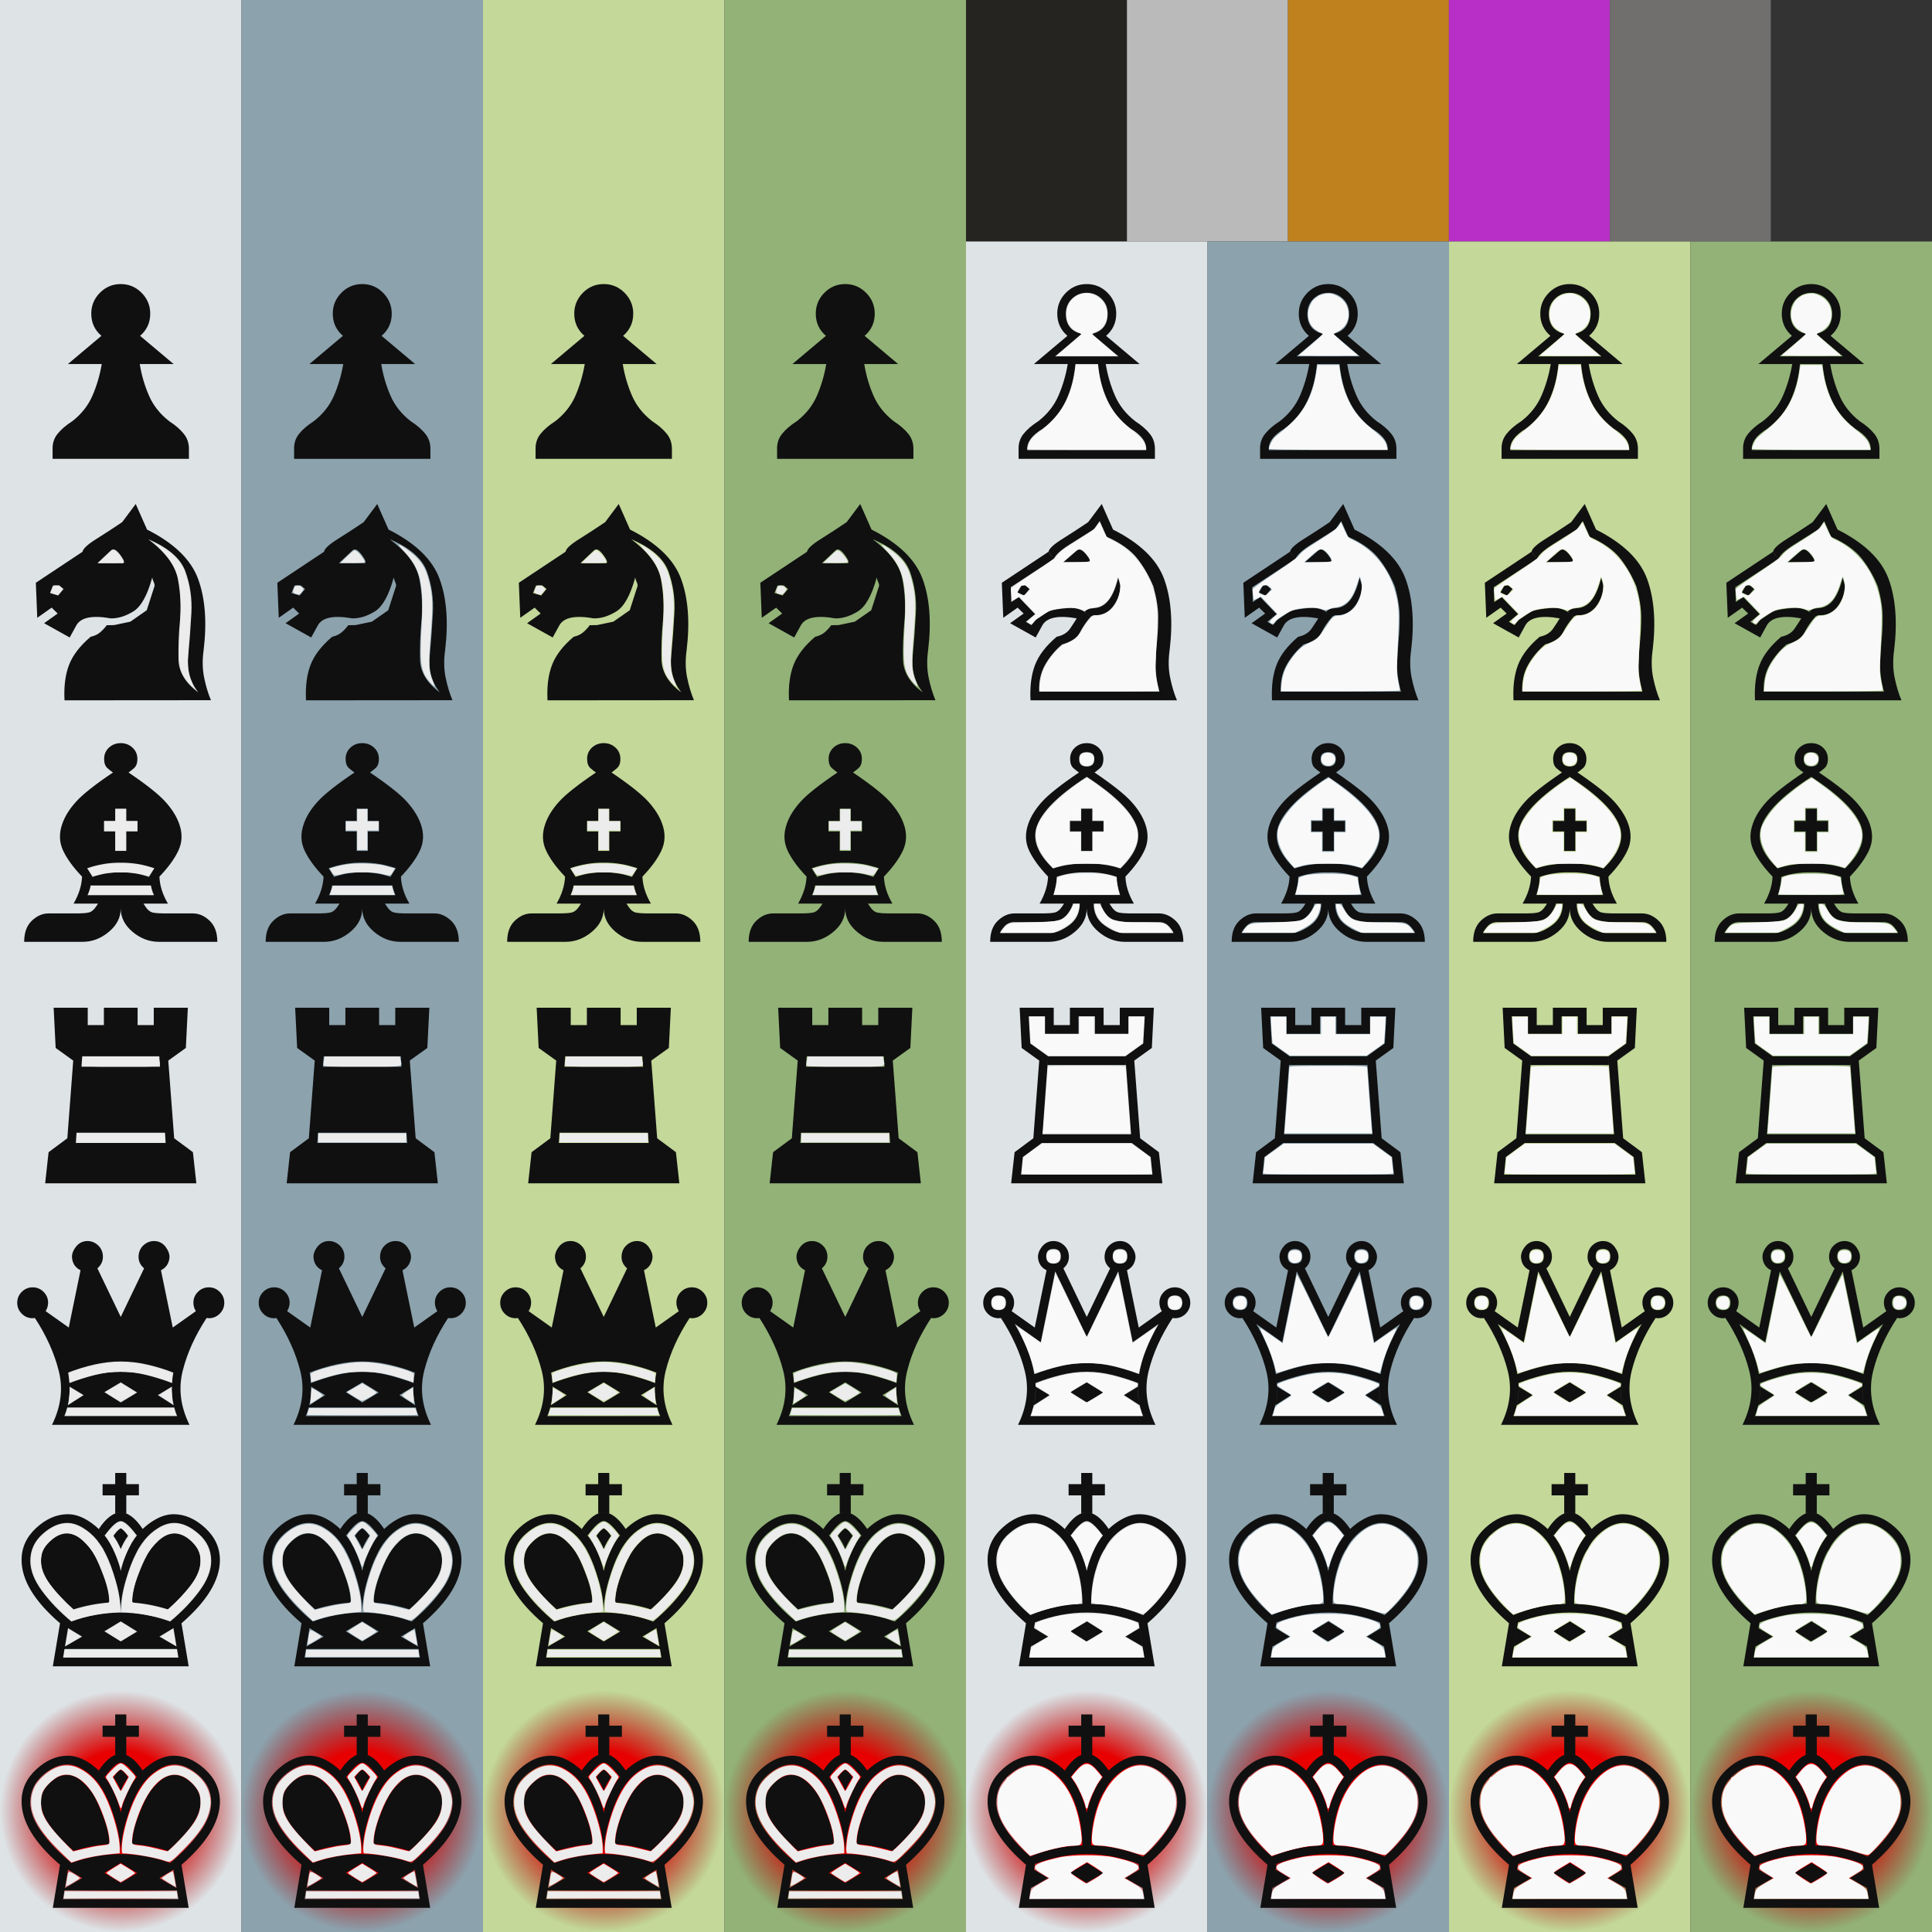 <svg xmlns:ns0="http://www.w3.org/2000/svg" xmlns="http://www.w3.org/2000/svg" version="1.1" xmlns:xlink="http://www.w3.org/1999/xlink" viewBox="0 0 16384 16384"><rect x="0" y="0" width="16384" height="16384" fill="#333333" stroke="none"/><defs><g id="white-pawn"><ns0:path d="M520 1769h1008q8-97-132-182-132-101-196.5-239.5T1120 1039H928q-15 170-79.5 308.5T652 1587q-141 85-132 182zm504 74H446v-74q-4-80 41.5-137T613 1524q117-91 171.5-217.5T863 1039H576l284-239q-86-74-86-188 0-103 73-177t177-74q103 0 176.5 74t73.5 177q0 114-86 188l284 239h-287q23 141 78 267.5t172 217.5q79 51 124.5 108t42.5 137v74zM756 974h536l-225-191q134-31 134-171 0-76-52.5-126.5T1024 435q-73 0-125 50.5T847 612q0 140 134 171z" fill="#101010" /><ns0:g fill="#f9f9f9"><ns0:path d="M873.457 881.347c56.548-47.912 103.901-90.225 105.23-94.028s-13.56-14.119-33.086-22.924c-152.252-68.656-108.093-302.537 60.9-322.552 35.537-4.208 51.16-1.043 90.96 18.43 129.278 63.25 132.257 246.709 4.938 304.122-19.526 8.805-34.415 19.12-33.086 22.924 1.328 3.803 48.682 46.116 105.23 94.028l102.815 87.114H770.642z" /><ns0:path d="M781.017 961.87c0-3.624 7.029-10.98 15.62-16.345 21.196-13.237 178.931-152.07 182.42-160.56 1.532-3.728-7.254-9.299-19.525-12.379-12.272-3.08-22.312-8.422-22.312-11.87s-9.723-11.475-21.608-17.836c-49.579-26.533-72.352-127.53-44.037-195.297 5.983-14.32 11.486-28.966 12.228-32.546 2.212-10.667 35.373-41.22 44.74-41.22 4.772 0 8.677-3.234 8.677-7.188 0-13.2 81.947-26.786 115.681-19.178 50.734 11.443 116.793 62.13 126.21 96.842 19.735 72.752 19.43 102.64-1.455 142.975-15.954 30.812-66.016 77.403-92.046 85.664-10.546 3.348-17.984 8.95-16.528 12.45 3.418 8.217 161.757 147.326 182.281 160.143 8.591 5.365 15.62 12.72 15.62 16.346s-109.342 6.59-242.983 6.59c-133.64 0-242.983-2.966-242.983-6.59zm-260.339 796.007c0-15.85 26.236-72.335 41.551-89.456 8.17-9.134 50.107-45.024 93.193-79.756 152.941-123.29 233.588-266.515 265.979-472.364l10.973-69.738h183.252l10.973 69.738c31.04 197.27 113.681 349.53 248.107 457.123 115.041 92.077 133.84 113.726 147.225 169.545l5.722 23.865h-503.488c-340.318 0-503.487-2.903-503.487-8.957z" /></ns0:g></g><g id="white-knight"><ns0:path d="M1004 1092q31 17 54 42 21-15 36.5-13.5t33.5-1.5q78-11 128.5-85t52.5-165l-19-67q-55 239-188 257-21 3-45 5.5t-53 27.5zM746 643l-46-60q6-39 115.5-107.5T1036 332l115-154 96 217q342 172 432.5 417.5T1727 1416q-18 128 4.5 236.5T1789 1843H547q-9-178 39-301.5T769 1304q78-16 115-71t55-85q-236-42-292 60l-56 102-217-121 115-82-51-50-122 86-12-297 396-263q12 18 23 31t23 29L380 884l4 125 64-41 138 144-78 65 47 28 38.5-45 108.5-73q54-18 165-27t191 74q-56 63-91 132.5T815 1369q-92 79-146 176.5T621 1769h1019q-35-133-32-234.5t12.5-199 9-205T1589 878q-51-126-134-234t-262-188l-59-133-49 69q-99 62-208 131T746 643zm292 30l-212-2 116-100q30-25 80 38.5t16 63.5zM502 868l37 31-46 55-57-26 33-56z" fill="#101010" /><ns0:path d="M627.947 1706.306c7.065-76.014 30.658-139.687 76.015-205.142 55.613-80.257 94.335-116.147 155.14-143.794 71.304-32.421 79.385-39.881 134.582-124.231 62.211-95.069 76.39-108.435 115.264-108.665 42.307-.25 94.911-25.321 129.387-61.665 56.14-59.182 85.65-169.997 63.301-237.712l-10.907-33.048-23.645 70.474c-34.13 101.723-65.494 146.502-123.416 176.206-17.708 9.082-42.24 16.512-54.516 16.512-12.276 0-36.546 5.944-53.934 13.21-28.59 11.945-35.748 11.836-74.808-1.138-46.586-15.473-144.078-12.378-222.561 7.066-42.821 10.61-159.72 84.484-168.054 106.204-6.115 15.936-24.212 17.583-38.309 3.486-7.573-7.573-1.339-17.72 25.536-41.57l35.555-31.552-69.61-73.351-69.611-73.352-30.335 14.466-30.334 14.465-5.428-39.602c-2.986-21.781-5.428-45.019-5.428-51.639 0-6.62 82.03-66.333 182.291-132.696 100.26-66.362 193.006-133.621 206.102-149.464 36.257-43.862 48.448-52.977 190.707-142.587 95.768-60.324 137.518-91.894 151.546-114.591l19.362-31.328 29.556 66.085c26.02 58.175 33.823 68.003 65.2 82.121 190.437 85.687 333.516 273.37 379.393 497.665 19.552 95.588 19.822 149.106 2.625 520.678-4.224 91.27-2.3 132.216 8.711 185.335 7.774 37.5 14.134 71.67 14.134 75.932 0 4.459-214.265 7.75-504.569 7.75H622.321zm-100.15-821.944c-27.188-28.941-55.877-25.884-76.638 8.167-22.56 37-22.124 39.113 10.943 53.104 26.933 11.397 29.471 10.737 56.361-14.65l28.158-26.585zm523.573-232.45c-4.658-26.618-52.53-82.088-75.909-87.955-24.656-6.188-41.776 4.14-107.664 64.955l-47.73 44.054 117.153-1.948c111.407-1.851 117.006-2.788 114.15-19.106z" fill="#f9f9f9" /></g><g id="white-bishop"><ns0:path d="M1024 356q66 0 64-66 1-55-64-55-66 0-64 55-3 66 64 66zm0 1204q0 114-101 198.5T700 1843H205q0-117 65-179t142-62h250q51 0 88-7t71-60q12-20 10-16h76q-7 21-3 13-45 105-109 124.5T649 1676H409q-52 0-86 40t-34 53h424q66 0 158.5-65t93.5-185H624q67-116 72-229-114-119-162-223.5T528 843q33-96 118-189.5T958 407q-17-11-46-36t-29-79q0-58 41-96t100-38q58 0 99.5 38t41.5 96q0 54-29.5 79t-45.5 36q226 153 311 246.5T1520 843q42 119-6 223.5T1352 1290q4 113 72 229h-341q0 120 93 185t159 65h424q0-13-34.5-53t-85.5-40h-240q-83 0-146.5-19.5T1144 1532q4 8-3-13h76q-2-4 10 16 33 53 70 60t89 7h250q76 0 141.5 62t65.5 179h-495q-123 0-223.5-84.5T1024 1560zm0-114h283q-28-84-29-154-120-41-254-38-135-3-254 38-2 70-29 154zm0-267q159-1 285 42 189-180 142-346-60-193-427-431-368 238-427 431-48 166 142 346 125-43 285-42zm-47-361V714h94v104h95v89h-95v165h-94V907h-95v-89z" fill="#101010" /><ns0:path d="M980.18 333.344c-22.19-22.19-22.19-55.913 0-78.102 35.838-35.838 104.135-10.227 104.135 39.05 0 29.458-29.023 56.408-60.746 56.408-14.463 0-33.747-7.714-43.39-17.356zm-288.623 829.58c-86.016-103.304-118.43-217.515-85.204-300.224 23.46-58.402 87.625-145.482 152.854-207.443 66.656-63.317 193.837-161.715 243.789-188.616l27.338-14.722 90.794 66.167c230.31 167.841 347.226 323.444 333.169 443.411-6.81 58.115-46.04 138.164-98.716 201.427l-44.049 52.901-63.71-17.461c-53.166-14.572-90.28-17.462-224.253-17.462-133.973 0-171.086 2.89-224.252 17.462l-63.71 17.461zm384.08-165.716v-82.44h95.458V810.632h-95.458V706.496H971.501v104.136h-95.458v104.136h95.458v164.88h104.136zm-329.66 444.746c.057-1.193 5.868-23.648 12.914-49.898 7.046-26.251 12.858-58.36 12.914-71.351.093-21.157 5.31-25.232 50.002-39.051 70.887-21.919 331.58-22.261 401.71-.528l48.083 14.901 10.223 59.618c5.623 32.79 12.715 66.112 15.76 74.048 5.093 13.27-16.857 14.43-273.085 14.43-153.243 0-278.577-.976-278.52-2.169zm-433.751 296.869c38.203-53.65 46.224-55.574 255.332-61.236 105.266-2.85 205.326-9.687 222.441-15.199 38.632-12.44 87.308-60.14 107.845-105.685 12.794-28.372 19.886-34.478 40.047-34.478 22.92 0 24.164 1.818 19.307 28.203-15.617 84.836-58.861 136.717-153.913 184.652l-59.743 30.128H293.438zm931.628-3.743c-95.59-48.207-135.094-94.003-150.025-173.923-7.12-38.107-6.792-38.926 15.47-38.674 18.44.21 28.171 9.653 51.417 49.898 53.855 93.239 92.612 105.792 327.124 105.958 183.711.13 204.997 5.216 245.52 58.666l21.383 28.203h-451.147z" fill="#f9f9f9" /></g><g id="white-rook"><ns0:path d="M1024 1501H643l5-74h752l5 74zm0-661H692l5-74h654l5 74zm0 1003H383l29-264 159-118 50-659-149-107-17-341h289v147h137V354h286v147h137V354h289l-17 341-149 107 50 659 159 118 29 264zm0-74h557l-15-149-161-119-54-735 152-109 13-230h-138v148h-285V427H955v148H670V427H532l13 230 152 109-54 735-161 119-15 149z" fill="#101010" /><ns0:path d="M655.832 1378.495c5.023-49.684 38.405-500.567 38.405-518.722 0-11.061 44.868-12.804 329.763-12.804s329.763 1.743 329.763 12.804c0 18.155 33.382 469.038 38.405 518.722l4.167 41.22h-744.67zm-31.048-670.848l-73.733-52.543-5.647-71.118c-3.106-39.115-6.035-89.667-6.509-112.339l-.861-41.22h130.169v147.526h295.051V430.427h121.492v147.526h295.051V430.427h130.169l-.86 41.22c-.475 22.672-3.403 73.224-6.51 112.34l-5.647 71.117-73.733 52.543-73.734 52.543H698.518zM471.667 1751.648c2.324-8.353 6.751-41.06 9.838-72.684l5.611-57.497 79.335-57.486 79.335-57.486h756.428l79.335 57.486 79.335 57.486 5.611 57.497c3.087 31.623 7.514 64.33 9.838 72.683 3.993 14.35-26.452 15.187-552.333 15.187s-556.326-.837-552.333-15.186z" fill="#f9f9f9" /></g><g id="white-queen"><ns0:path d="m1024 1769h478q-53-130-43-280-100-39-213-67.5t-222-28.5q-110 0-223 28.5t-212 67.5q9 150-43 280zm0-450q111 0 223.5 26.5t220.5 67.5q17-105 60.5-212.5t105.5-212.5l-220 155-123-601-267 555-267-555-123 601-220-155q61 105 104.5 212.5t61.5 212.5q108-41 220.5-67.5t223.5-26.5zm0 524h-583q114-231 57.5-456.5t-202.5-449.5q-12 2-19 2-54 0-92.5-38.5t-38.5-92.5 38.5-92.5 92.5-38.5 92.5 38.5 38.5 92.5q0 20-6 38-4 14-15 33l196 139 100-486q-64-31-72-103-5-44 29-91t88-53q54-5 96 29t48 88q7 68-46 114l198 412 198-412q-54-46-46-114 6-54 48-88t96-29q54 6 87.5 53t29.5 91q-9 72-72 103l100 486 196-139q-12-19-15-33-6-18-6-38 0-54 38.5-92.5t92.5-38.5 92.5 38.5 38.5 92.5-38.5 92.5-92.5 38.5q-7 0-19-2-147 224-203 449.5t58 456.5zm-748-1097q-62 0-62 62t62 62q63 0 63-62t-63-62zm466-394q-62 0-62 62t62 62 62-62-62-62zm-152 1167 119 72-134 86q19-86 15-158zm1182-773q-63 0-63 62t63 62q62 0 62-62t-62-62zm-466-394q-62 0-62 62t62 62 62-62-62-62zm152 1167-119 72 134 86q-20-86-15-158zm-573 47 139-83 139 86-139 84z" fill="#101010" /><ns0:g fill="#f9f9f9"><ns0:path d="m576.774 1374.156c-14.267-66.74-52.328-173.441-91.813-257.393-23.37-49.688-40.835-91.999-38.81-94.024 2.025-2.024 45.83 26.176 97.344 62.668l93.663 66.35 58.447-284.733c32.145-156.604 59.632-290.304 61.082-297.114s60.944 109.367 132.212 258.17c71.267 148.802 132.062 270.55 135.101 270.55s63.834-121.748 135.101-270.55c71.267-148.803 130.763-264.98 132.212-258.17 1.45 6.81 28.936 140.51 61.082 297.113l58.447 284.732 93.663-66.349c51.514-36.492 95.542-64.47 97.839-62.173s-11.957 36.264-31.675 75.48c-38.474 76.522-78.316 184.405-95.314 258.086-5.78 25.058-13.05 45.49-16.153 45.406s-41.66-11.521-85.68-25.415c-142.536-44.987-212.988-56.344-349.522-56.344s-206.986 11.357-349.521 56.344c-44.021 13.894-82.657 25.33-85.857 25.415-3.2.084-8.532-12.538-11.848-28.05z" /><ns0:path d="m558.926 1747.309c3.058-10.74 7.771-29.589 10.474-41.888 3.574-16.261 23.603-34.015 73.424-65.084 37.68-23.498 68.568-45.204 68.64-48.236.07-3.032-27.206-22.03-60.617-42.216-33.41-20.187-60.745-41.34-60.745-47.005 0-12.769 141.32-59.812 251.357-83.674 110.964-24.062 254.118-24.062 365.082 0 110.037 23.862 251.357 70.905 251.357 83.674 0 5.666-27.335 26.818-60.745 47.005s-60.66 39.184-60.554 42.216c.105 3.032 29.429 23.9 65.163 46.376 62.842 39.523 73.804 52.953 87.38 107.045l5.35 21.312h-941.126zm538.529-132.99c35.966-21.835 65.373-42.336 65.348-45.559-.054-7.143-127.714-88.299-138.897-88.299-14.728 0-139.625 79.827-137.005 87.566 3.402 10.048 120.996 84.654 134.622 85.41 5.797.32 39.966-17.282 75.932-39.117zm640.74-756.879c-27.924-17.751-27.853-81.33.11-99.11 35.336-22.469 92.746 8.227 92.746 49.589 0 41.43-57.414 72.05-92.856 49.52zm-453.856-389.465c-34.276-12.725-46.693-67.716-21.075-93.335 17.576-17.576 67.964-17.576 85.54 0 16.362 16.362 17.817 55.675 2.79 75.348-12.149 15.903-47.443 25.342-67.255 17.987zm-564.068 0c-34.276-12.725-46.693-67.716-21.075-93.335 17.576-17.576 67.964-17.576 85.54 0 16.362 16.362 17.817 55.675 2.79 75.348-12.148 15.903-47.442 25.342-67.255 17.987zm-485.966 378.995c-22.19-22.19-22.19-55.913 0-78.102 17.441-17.442 56.1-22.802 75.5-10.47 27.924 17.75 27.853 81.329-.11 99.11-19.3 12.27-57.989 6.863-75.39-10.539z" /></ns0:g></g><g id="white-king"><ns0:path d="M977 298v-95h94v95h107v95h-107v153q-48-16-94 0V393H870v-95zm47 314q-47 0-136 121-31-36-50-55 93-140 186-140 92 0 186 140-20 19-50 55-90-121-136-121zm-447 907l-26 156 145-84zm410-206q-1-147-36.5-274.5T870 845q-45-88-131.5-153T570 627q-103 0-208 93T257 949q0 109 86.5 236T546 1408q212-88 441-95zm37 530H448l61-365q-325-280-326-535-1-159 125-274.5T575 553q78 0 158.5 47T876 719q61 74 98.5 164.5T1024 1034q12-60 49-150.5t99-164.5q61-72 142-119t159-47q140 0 266 115.5T1865 943q-2 255-326 535l61 365zm0-74h489l-50-298q-216-84-439-84t-439 84l-50 298zm447-250l26 156-145-84zm-410-206q229 7 441 95 115-96 202-223t87-236q0-136-105.5-229T1478 627q-83 0-169.5 65T1178 845q-46 66-81.5 193.5T1061 1313zm-176 233l141-84 137 86-141 84z" fill="#101010" /><ns0:g fill="#f9f9f9"><ns0:path d="M467.473 1324.737c-134.73-139.371-200.428-259.642-201.727-369.293-1.048-88.455 19.993-141.275 83.192-208.835 138.716-148.288 296.801-148.96 437.613-1.859 62.503 65.296 107.302 142.853 142.493 246.687 27.829 82.113 51.474 207.487 51.531 273.232.038 44.376-8.359 50.526-69.389 50.82-55.252.266-185.22 26.978-277.694 57.074l-91.12 29.655zm544.78-347.757c-8.887-44.434-58.19-154.843-89.417-200.24l-29.692-43.164 32.063-39.13c78.297-95.55 119.289-95.55 197.586 0l32.063 39.13-29.692 43.164c-31.227 45.397-80.53 155.806-89.417 200.24-6.697 33.483-16.797 33.483-23.494 0z" /><ns0:path d="M470.376 1325.679c-144.2-160.88-192.661-246.864-199.54-354.042-5.05-78.712 8.739-131.788 47.397-182.433 15.887-20.813 28.886-41.714 28.886-46.445 0-4.732 4.365-8.603 9.701-8.603s23.707-12.297 40.825-27.326c77.146-67.735 174.227-86.488 259.192-50.068 155.95 66.847 266.03 245.2 309.822 501.974 23.774 139.396 17.62 156.844-55.329 156.844-58.32 0-162.088 20.978-264.795 53.53-47.743 15.133-91.748 28.468-97.788 29.634-6.04 1.165-41.307-31.714-78.37-73.065zm939.732 45.636c-88.696-28.986-218.809-55.564-273.294-55.826-62.598-.301-69.424-5.827-69.424-56.191 0-67.359 23.449-189.878 52.02-271.804 35.035-100.457 80.95-178.925 142.04-242.744 140.81-147.1 298.895-146.43 437.612 1.86 63.307 67.674 84.296 120.443 83.067 208.834-1.017 73.189-26.161 140.493-85.562 229.029-41.974 62.561-160.481 195.585-185.363 208.069-9.17 4.601-45.226-2.969-101.096-21.227zm-865.982 362.977c7.759-50.494 14.79-58.425 90.536-102.115l70.886-40.888-46.875-28.476c-72.085-43.79-77.932-49.597-71.929-71.442 6-21.83 81.418-49.371 212.716-77.68 102.103-22.016 346.977-22.016 449.08 0 131.298 28.309 206.716 55.85 212.716 77.68 6.003 21.845.156 27.652-71.929 71.442l-46.876 28.476 70.887 40.888c75.745 43.69 82.777 51.62 90.536 102.115l5 32.542H539.126zm550.118-138.771c37.76-22.629 67.422-44.841 65.916-49.36s-32.234-26.709-68.284-49.309l-65.544-41.091-67.726 40.64c-37.249 22.35-68.871 44.505-70.272 49.23-2.027 6.837 121.993 91.033 134.089 91.033 1.741 0 34.06-18.514 71.82-41.143z" /></ns0:g></g><g id="black-pawn"><ns0:path d="M1024 1843H446v-74q-4-80 41.5-137T613 1524q117-91 171.5-217.5T863 1039H576l284-239q-86-74-86-188 0-103 73-177t177-74q103 0 176.5 74t73.5 177q0 114-86 188l284 239h-287q23 141 78 267.5t172 217.5q79 51 124.5 108t42.5 137v74z" fill="#101010" /></g><g id="black-knight"><ns0:path d="M502 868l-52 1-26 64 69 21 46-55zm536-187q34 1-16-68t-80-42L826 680zm-338-98q6-39 115.5-107.5T1036 332l115-154 96 217q342 172 432.5 417.5T1727 1416q-18 128 4.5 236t57.5 190l-1242 1q-9-178 39-301.5T769 1304q50-11 82.5-39.5T905 1206l62.5-1 138-29 139-97 66.5-207q0-17-8.5-34t-11.5-37q-62 228-161 288.5T939 1148q-236-42-292 60l-56 102-217-121 115-82-51-50-122 86-12-297zm981 1192q-102-130-85-308.5t27-362.5-50-351.5T1257 477q220 164 252.5 342t16.5 350.5-12 329 167 276.5z" fill="#101010" /><ns0:path d="M1601.305 1693.04c-81.08-89.747-91.584-156.541-74.227-472.05 20.379-370.45-8.752-495.119-150.558-644.34-28.348-29.83-47.813-54.236-43.256-54.236 17.017 0 100.11 58.434 144.65 101.726 57.052 55.45 86.14 107.891 109.639 197.663 34.994 133.686 37.544 201.94 17.327 463.818-19.99 258.96-17.541 312.62 18.058 395.671 9.699 22.625 16.13 42.64 14.294 44.477-1.837 1.837-18.004-12.89-35.927-32.729zM896.703 621.33c55.683-53.268 60.422-55.961 78.102-44.378 26.068 17.078 76.403 84.066 70.43 93.73-2.697 4.364-50.558 7.805-106.357 7.646l-101.454-.288zM464.271 941.446c-27.441-6.6-31.27-14.684-20.96-44.258 7.683-22.038 14.484-27.656 33.481-27.656 13.112 0 30.363 7.208 38.335 16.017 13.592 15.02 13.367 17.45-3.624 39.05-9.965 12.67-20.764 22.582-23.997 22.028-3.233-.553-13.689-2.885-23.235-5.181z" fill="#ececec" /></g><g id="black-bishop"><ns0:path d="M768 1365q-5 39-26 82h564q-18-36-26-82zm495-73l46-73q-142-49-285-47-144-2-285 47l46 73q118-40 239-38 120-2 239 38zm-432 227H624q67-116 72-229-114-119-162-223.5T528 843q33-96 118-189.5T958 407q-17-11-46-36t-29-79q0-58 41-96t100-38q58 0 99.5 38t41.5 96q0 54-29.5 79t-45.5 36q226 153 311 246.5T1520 843q42 119-6 223.5T1352 1290q4 113 72 229h-207q-2-4 10 16 33 53 70 60t89 7h250q76 0 141.5 62t65.5 179h-495q-123 0-223.5-84.5T1024 1560q0 114-101 198.5T700 1843H205q0-117 65-179t142-62h250q51 0 88-7t71-60q12-20 10-16zm146-701h-95v89h95v165h94V907h95v-89h-95V714h-94z" fill="#101010" /><ns0:path d="M761.54 1406.698l12.856-39.05h499.208l12.856 39.05 12.856 39.051H748.684zm3.538-155.75l-17.653-29.92 45-13.068c84.664-24.586 172.41-33.595 274.965-28.23 54.888 2.872 113.464 8.98 130.17 13.573s46.778 12.606 66.83 17.806l36.46 9.454-17.791 30.152c-20.327 34.452-23.31 34.993-91.585 16.586-68.72-18.526-266.228-18.526-334.948 0-68.23 18.395-71.266 17.852-91.448-16.353zm215.532-269.47v-82.44h-95.457v-78.102h95.458V716.8h86.779v104.136h95.458v78.101h-95.458v164.881h-86.78z" fill="#ececec" /></g><g id="black-rook"><ns0:path d="M1024 1843H383l29-264 159-118 50-659-149-107-17-341h289v147h137V354h286v147h137V354h289l-17 341-149 107 50 659 159 118 29 264zm0-989h333l-6-88H697l-6 88zm0 647h381l-6-87H649l-6 87z" fill="#101010" /><ns0:path d="M650.847 1457.03v-39.05h746.305v78.101H650.847zm43.39-619.39c0-8.948 2.441-28.474 5.424-43.39l5.424-27.118h637.83l5.424 27.119c13.066 65.329 43.88 59.66-324.339 59.66-316.65 0-329.763-.646-329.763-16.27z" fill="#ececec" /></g><g id="black-queen"><ns0:path d="M590 1519q4 72-15 158l134-86zm434 324H441q114-231 57.5-456.5T296 937q-12 2-19 2-54 0-92.5-38.5T146 808t38.5-92.5T277 677t92.5 38.5T408 808q0 20-6 38-4 14-15 33l196 139 100-486q-64-31-72-103-5-44 29-91t88-53q54-5 96 29t48 88q7 68-46 114l198 412 198-412q-54-46-46-114 6-54 48-88t96-29q54 6 87.5 53t29.5 91q-9 72-72 103l100 486 196-139q-12-19-15-33-6-18-6-38 0-54 38.5-92.5T1771 677t92.5 38.5T1902 808t-38.5 92.5T1771 939q-7 0-19-2-147 224-203 449.5t58 456.5zm0-450q109 0 222 28.5t213 67.5q2-41 11-89-108-42-221.5-68t-224.5-26-225 26-221 68q8 48 11 89 99-39 212-67.5t223-28.5zm0 376h478q-15-34-24-73H570q-10 39-24 73zm434-250l-119 72 134 86q-20-86-15-158zm-573 47l139 87 139-84-139-86z" fill="#101010" /><ns0:path d="M555.39 1758.583c0-1.674 4.287-15.342 9.527-30.373l9.527-27.329h899.112l9.527 27.33c5.24 15.03 9.527 28.698 9.527 30.372s-210.874 3.044-468.61 3.044-468.61-1.37-468.61-3.044zm396.973-156.151l-58.62-37.252 65.137-37.27 65.137-37.268 60.737 36.084c33.406 19.845 60.663 38.837 60.571 42.204-.23 8.51-108.886 71.257-122.91 70.98-6.288-.124-37.811-16.99-70.052-37.478zm460.56 30.236c-27.123-17.371-49.385-35.488-49.472-40.261-.086-4.773 20.153-21.507 44.976-37.186l45.132-28.509 5.203 67.56c2.861 37.157 4.814 68.103 4.339 68.768-.475.666-23.055-13.002-50.178-30.372zM588.8 1452.531c-.716-16.14-1.692-33.641-2.17-38.893-2.095-23.053 203.922-80.786 343.774-96.337 72.024-8.009 114.687-8.085 184.077-.331 140.573 15.708 348.968 73.782 346.889 96.668-.478 5.252-1.454 22.753-2.17 38.893l-1.302 29.345-101.966-32.593c-133.917-42.804-210.806-55.709-331.932-55.709s-198.015 12.905-331.932 55.71l-101.966 32.591zm-1.15 150.226c2.112-34.33 4.524-65.41 5.362-69.067.837-3.657 24.25 7.568 52.03 24.944 27.78 17.376 47.284 34.593 43.343 38.26-3.94 3.668-29.081 20.532-55.869 37.475l-48.704 30.806z" fill="#ececec" /></g><g id="black-king"><ns0:path d="M1024 1769h489l-12-73H547l-12 73zm0-921q-25-60-62-111 31-48 62-65 30 17 62 65-38 51-62 111zm-97 454q-154 11-303 58-123-108-200-213.5T347 945q0-89 73.5-159T569 716q67 0 134.5 62.5T806 909q30 54 75 175t46 218zm-350 217l-26 156 145-84zm447-907q-47 0-136 121-31-36-50-55 93-140 186-140 92 0 186 140-20 19-50 55-90-121-136-121zm0 775q-1-126-42-267.5T898 893q-8-14-14-27t-12-23q-28-43-48-69-51-63-120-105t-134-42q-103 0-208 93T257 949q0 120 99 254.5T605 1463q201-74 419-76zm0 456H448l61-365q-325-280-326-535-1-159 125-274.5T575 553q78 0 158.5 47T876 719q61 74 98.5 164.5T1024 1034q12-60 49-150.5t99-164.5q61-72 142-119t159-47q140 0 266 115.5T1865 943q-2 255-326 535l61 365zm97-541q0-97 45-218t76-175q34-68 101.5-130.5T1479 716q74 0 147.5 70t74.5 159q0 96-77 201.5T1424 1360q-150-47-303-58zm350 217l-119 72 145 84zm-447-132q217 2 419 76 150-125 249-259.5t99-254.5q0-136-105.5-229T1478 627q-66 0-135 42t-119 105q-21 26-48 69-6 10-12.5 23l-13.5 27q-44 85-85 226.5t-41 267.5zm-139 159l139 86 139-84-139-86zm92-1248v-95h94v95h107v95h-107v153q-48-16-94 0V393H870v-95z" fill="#101010" /><ns0:path d="M1401.492 1445.022c-78.866-27.972-280.85-63.49-361.055-63.49-13.573 0-8.37-92.938 9.931-177.41 46.541-214.815 134.473-397.66 231.48-481.337 104.287-89.958 202.425-110.292 301.88-62.55 101.707 48.823 168.857 126.476 192.611 222.736 11.953 48.434 12.507 65.835 3.633 113.995-20.047 108.8-81.379 205.359-221.236 348.304-109.997 112.425-114.127 115.045-157.244 99.752zm122.817-179.66c134.761-141.464 175.483-214.462 176.192-315.837.468-67.037-13.434-101.836-61.525-154.008-143.41-155.581-315.104-83.452-434.398 182.49-42.62 95.015-76.487 206.097-82.515 270.65-5.707 61.109-10.232 57.493 84.804 67.766 26.597 2.875 83.221 14.376 125.83 25.557s81.974 20.75 87.477 21.263c5.502.513 52.363-43.533 104.135-97.88zm-1001.616 113.4c-239.839-230.933-308.11-402.656-225.689-567.686 10.704-21.434 41.003-58.671 67.33-82.75 103.387-94.555 209.172-117.574 308.992-67.237 104.94 52.92 177.349 137.227 237.926 277.025 58.528 135.068 104.07 310.156 104.07 400.101v41.936l-58.576 5.339c-104.006 9.48-214.781 29.587-283.864 51.524l-67.445 21.418zm186.383-35.874c46.727-11.709 106.436-23.66 132.687-26.558 95.023-10.492 89.914-6.207 83.92-70.398-6.617-70.86-56.457-218.828-106.453-316.048-88.352-171.804-210.068-249.015-320.084-203.047-44.16 18.451-116.437 87.495-135.752 129.678-19.051 41.607-20.987 132.185-3.852 180.208 22.655 63.493 71.076 130.937 164.149 228.64 51.772 54.347 95.548 98.813 97.28 98.813 1.73 0 41.378-9.58 88.105-21.288zm294.298-393.148c-16.522-50.556-72.053-164.196-97.314-199.144-13.352-18.472-11.901-21.121 41.579-75.933 38.004-38.95 61.994-56.792 76.361-56.792s38.357 17.843 76.361 56.792c53.717 55.055 54.98 57.379 41.28 75.933-24.021 32.532-99.744 191.128-105.47 220.902-2.984 15.512-7.919 28.175-10.967 28.14-3.049-.034-12.872-22.488-21.83-49.897zm56.667-157.68l31.702-59.818-28.533-31.152c-15.694-17.133-33.338-31.151-39.21-31.151s-23.516 14.018-39.21 31.151l-28.533 31.152 31.702 59.818c17.436 32.9 33.655 59.819 36.041 59.819s18.605-26.918 36.041-59.819zm-98.956 795.496c-32.217-20.136-58.543-38.607-58.502-41.046.04-2.44 27.066-21.087 60.057-41.438l59.983-37.003 61.434 36.958c33.79 20.327 61.434 39.462 61.434 42.522 0 4.915-115.844 77.235-123.008 76.792-1.552-.096-29.181-16.65-61.398-36.785zm-402.308 64.763c2.366-8.133 6.963-34.312 10.215-58.177 8.994-66 11.04-67.191 62.33-36.286 25.058 15.099 45.56 29.911 45.56 32.917s-27.542 21.41-61.204 40.898c-45.117 26.12-60.073 31.548-56.901 20.648zm873.087-20.597c-31.023-18.304-57.392-36.23-58.598-39.834-2.447-7.321 86.946-63.409 92.389-57.966 3.417 3.417 26.463 128.974 23.928 130.362-.721.396-26.695-14.257-57.719-32.562zM545.065 1732.99l3.546-30.373h950.779l3.545 30.373 3.546 30.373H541.519z" fill="#ececec" /></g><radialGradient id="check_gradient"><stop offset="0%" stop-color="#ff0000" stop-opacity="1.0" /><stop offset="50%" stop-color="#e70000" stop-opacity="1.0" /><stop offset="100%" stop-color="#9e0000" stop-opacity="0.0" /></radialGradient></defs><rect x="8192" y="0" width="1365" height="2048" stroke="none" fill="#262421" /><rect x="9557" y="0" width="1365" height="2048" stroke="none" fill="#bababa" /><rect x="10922" y="0" width="1365" height="2048" stroke="none" fill="#bf811d" /><rect x="12287" y="0" width="1365" height="2048" stroke="none" fill="#b72fc6" /><rect x="13652" y="0" width="1365" height="2048" stroke="none" fill="#706f6e" /><rect x="0" y="0" width="2048" height="16384" stroke="none" fill="#dee3e6" /><use xlink:href="#black-pawn" transform="translate(0, 2048)" /><use xlink:href="#black-knight" transform="translate(0, 4096)" /><use xlink:href="#black-bishop" transform="translate(0, 6144)" /><use xlink:href="#black-rook" transform="translate(0, 8192)" /><use xlink:href="#black-queen" transform="translate(0, 10240)" /><use xlink:href="#black-king" transform="translate(0, 12288)" /><rect x="0" y="14336" width="2048" height="2048" fill="url(#check_gradient)" /><use xlink:href="#black-king" transform="translate(0, 14336)" /><rect x="2048" y="0" width="2048" height="16384" stroke="none" fill="#8ca2ad" /><use xlink:href="#black-pawn" transform="translate(2048, 2048)" /><use xlink:href="#black-knight" transform="translate(2048, 4096)" /><use xlink:href="#black-bishop" transform="translate(2048, 6144)" /><use xlink:href="#black-rook" transform="translate(2048, 8192)" /><use xlink:href="#black-queen" transform="translate(2048, 10240)" /><use xlink:href="#black-king" transform="translate(2048, 12288)" /><rect x="2048" y="14336" width="2048" height="2048" fill="url(#check_gradient)" /><use xlink:href="#black-king" transform="translate(2048, 14336)" /><rect x="4096" y="0" width="2048" height="16384" stroke="none" fill="#c3d899" /><use xlink:href="#black-pawn" transform="translate(4096, 2048)" /><use xlink:href="#black-knight" transform="translate(4096, 4096)" /><use xlink:href="#black-bishop" transform="translate(4096, 6144)" /><use xlink:href="#black-rook" transform="translate(4096, 8192)" /><use xlink:href="#black-queen" transform="translate(4096, 10240)" /><use xlink:href="#black-king" transform="translate(4096, 12288)" /><rect x="4096" y="14336" width="2048" height="2048" fill="url(#check_gradient)" /><use xlink:href="#black-king" transform="translate(4096, 14336)" /><rect x="6144" y="0" width="2048" height="16384" stroke="none" fill="#92b277" /><use xlink:href="#black-pawn" transform="translate(6144, 2048)" /><use xlink:href="#black-knight" transform="translate(6144, 4096)" /><use xlink:href="#black-bishop" transform="translate(6144, 6144)" /><use xlink:href="#black-rook" transform="translate(6144, 8192)" /><use xlink:href="#black-queen" transform="translate(6144, 10240)" /><use xlink:href="#black-king" transform="translate(6144, 12288)" /><rect x="6144" y="14336" width="2048" height="2048" fill="url(#check_gradient)" /><use xlink:href="#black-king" transform="translate(6144, 14336)" /><rect x="8192" y="2048" width="2048" height="14336" stroke="none" fill="#dee3e6" /><use xlink:href="#white-pawn" transform="translate(8192, 2048)" /><use xlink:href="#white-knight" transform="translate(8192, 4096)" /><use xlink:href="#white-bishop" transform="translate(8192, 6144)" /><use xlink:href="#white-rook" transform="translate(8192, 8192)" /><use xlink:href="#white-queen" transform="translate(8192, 10240)" /><use xlink:href="#white-king" transform="translate(8192, 12288)" /><rect x="8192" y="14336" width="2048" height="2048" fill="url(#check_gradient)" /><use xlink:href="#white-king" transform="translate(8192, 14336)" /><rect x="10240" y="2048" width="2048" height="14336" stroke="none" fill="#8ca2ad" /><use xlink:href="#white-pawn" transform="translate(10240, 2048)" /><use xlink:href="#white-knight" transform="translate(10240, 4096)" /><use xlink:href="#white-bishop" transform="translate(10240, 6144)" /><use xlink:href="#white-rook" transform="translate(10240, 8192)" /><use xlink:href="#white-queen" transform="translate(10240, 10240)" /><use xlink:href="#white-king" transform="translate(10240, 12288)" /><rect x="10240" y="14336" width="2048" height="2048" fill="url(#check_gradient)" /><use xlink:href="#white-king" transform="translate(10240, 14336)" /><rect x="12288" y="2048" width="2048" height="14336" stroke="none" fill="#c3d899" /><use xlink:href="#white-pawn" transform="translate(12288, 2048)" /><use xlink:href="#white-knight" transform="translate(12288, 4096)" /><use xlink:href="#white-bishop" transform="translate(12288, 6144)" /><use xlink:href="#white-rook" transform="translate(12288, 8192)" /><use xlink:href="#white-queen" transform="translate(12288, 10240)" /><use xlink:href="#white-king" transform="translate(12288, 12288)" /><rect x="12288" y="14336" width="2048" height="2048" fill="url(#check_gradient)" /><use xlink:href="#white-king" transform="translate(12288, 14336)" /><rect x="14336" y="2048" width="2048" height="14336" stroke="none" fill="#92b277" /><use xlink:href="#white-pawn" transform="translate(14336, 2048)" /><use xlink:href="#white-knight" transform="translate(14336, 4096)" /><use xlink:href="#white-bishop" transform="translate(14336, 6144)" /><use xlink:href="#white-rook" transform="translate(14336, 8192)" /><use xlink:href="#white-queen" transform="translate(14336, 10240)" /><use xlink:href="#white-king" transform="translate(14336, 12288)" /><rect x="14336" y="14336" width="2048" height="2048" fill="url(#check_gradient)" /><use xlink:href="#white-king" transform="translate(14336, 14336)" /></svg>